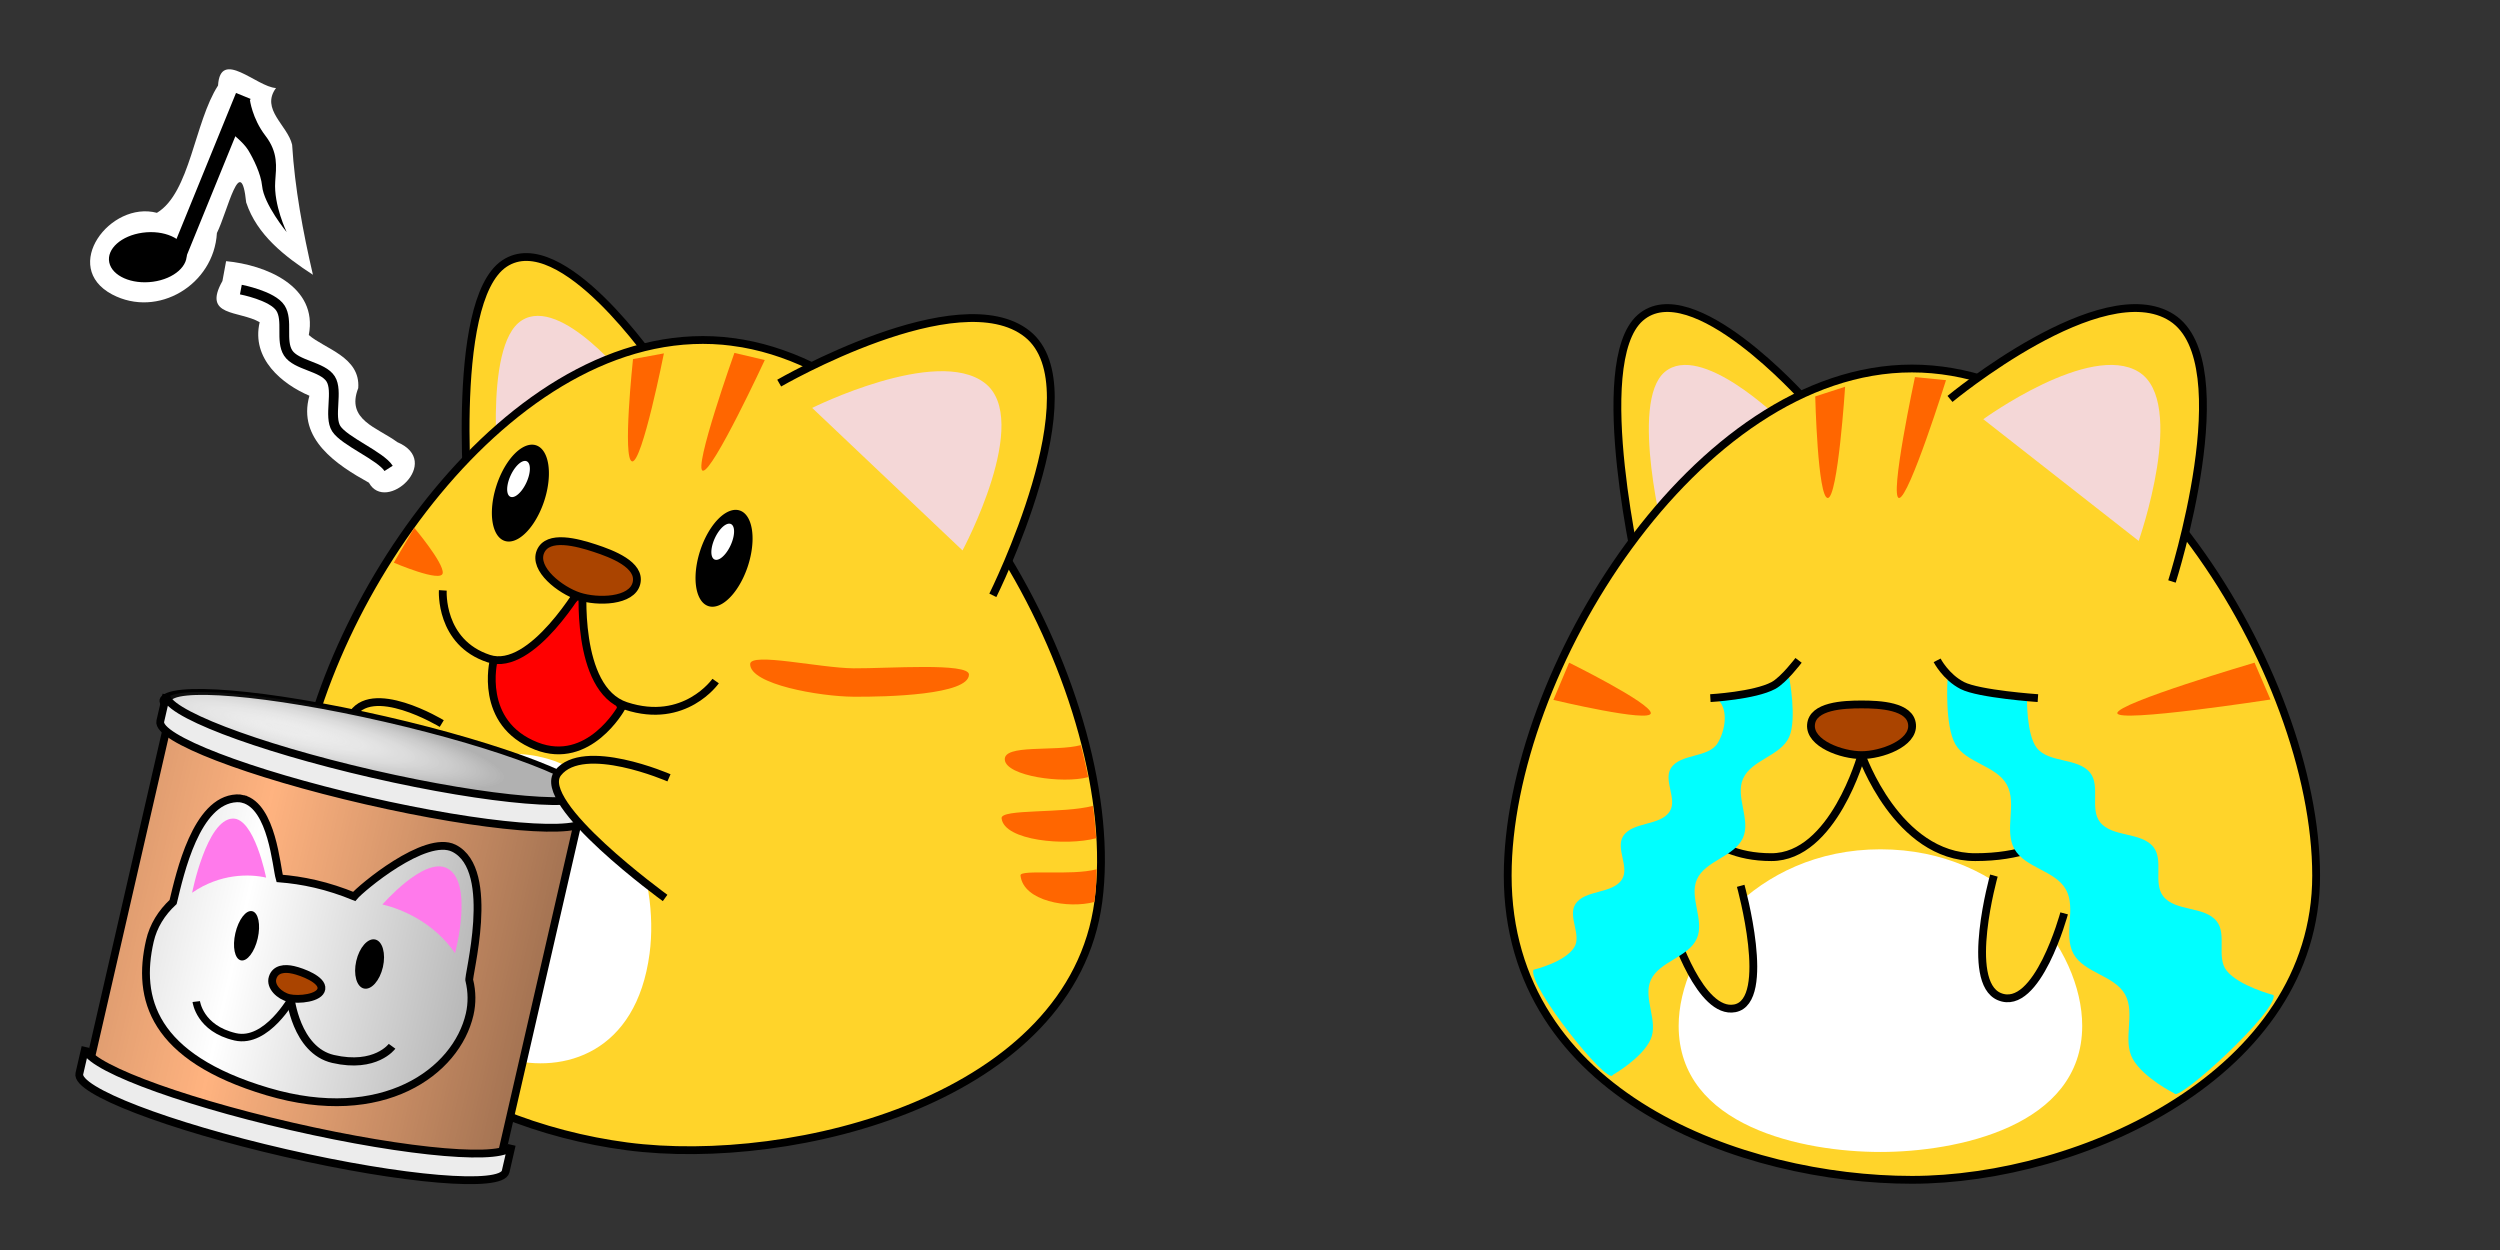 <?xml version="1.0" encoding="UTF-8" standalone="no"?>
<!-- Created with Inkscape (http://www.inkscape.org/) -->

<svg
   xmlns:dc="http://purl.org/dc/elements/1.1/"
   xmlns:cc="http://creativecommons.org/ns#"
   xmlns:rdf="http://www.w3.org/1999/02/22-rdf-syntax-ns#"
   xmlns:svg="http://www.w3.org/2000/svg"
   xmlns="http://www.w3.org/2000/svg"
   xmlns:xlink="http://www.w3.org/1999/xlink"
   xmlns:sodipodi="http://sodipodi.sourceforge.net/DTD/sodipodi-0.dtd"
   xmlns:inkscape="http://www.inkscape.org/namespaces/inkscape"
   width="512"
   height="256"
   id="svg2"
   version="1.1"
   inkscape:version="0.47 r22583"
   sodipodi:docname="img_failed_cleared.svg"
   inkscape:export-filename="/home/cattaka/myfile/mydoc/eclipseAndroid/HungryCatBallMisc/resources/img/img_failed_cleared.png"
   inkscape:export-xdpi="90"
   inkscape:export-ydpi="90">
  <rect width="100%" height="100%" fill="#333333" stroke="none"/>
  <defs
     id="defs4">
    <inkscape:perspective
       sodipodi:type="inkscape:persp3d"
       inkscape:vp_x="0 : 526.18109 : 1"
       inkscape:vp_y="0 : 1000 : 0"
       inkscape:vp_z="744.09448 : 526.18109 : 1"
       inkscape:persp3d-origin="372.04724 : 350.78739 : 1"
       id="perspective10" />
    <inkscape:perspective
       id="perspective4617"
       inkscape:persp3d-origin="0.5 : 0.33333333 : 1"
       inkscape:vp_z="1 : 0.5 : 1"
       inkscape:vp_y="0 : 1000 : 0"
       inkscape:vp_x="0 : 0.5 : 1"
       sodipodi:type="inkscape:persp3d" />
    <inkscape:perspective
       id="perspective4692"
       inkscape:persp3d-origin="0.5 : 0.33333333 : 1"
       inkscape:vp_z="1 : 0.5 : 1"
       inkscape:vp_y="0 : 1000 : 0"
       inkscape:vp_x="0 : 0.5 : 1"
       sodipodi:type="inkscape:persp3d" />
    <inkscape:perspective
       id="perspective4767"
       inkscape:persp3d-origin="0.5 : 0.33333333 : 1"
       inkscape:vp_z="1 : 0.5 : 1"
       inkscape:vp_y="0 : 1000 : 0"
       inkscape:vp_x="0 : 0.5 : 1"
       sodipodi:type="inkscape:persp3d" />
    <inkscape:perspective
       id="perspective5563"
       inkscape:persp3d-origin="0.5 : 0.33333333 : 1"
       inkscape:vp_z="1 : 0.5 : 1"
       inkscape:vp_y="0 : 1000 : 0"
       inkscape:vp_x="0 : 0.5 : 1"
       sodipodi:type="inkscape:persp3d" />
    <inkscape:perspective
       id="perspective5585"
       inkscape:persp3d-origin="0.5 : 0.33333333 : 1"
       inkscape:vp_z="1 : 0.5 : 1"
       inkscape:vp_y="0 : 1000 : 0"
       inkscape:vp_x="0 : 0.5 : 1"
       sodipodi:type="inkscape:persp3d" />
    <inkscape:perspective
       id="perspective5664"
       inkscape:persp3d-origin="0.5 : 0.33333333 : 1"
       inkscape:vp_z="1 : 0.5 : 1"
       inkscape:vp_y="0 : 1000 : 0"
       inkscape:vp_x="0 : 0.5 : 1"
       sodipodi:type="inkscape:persp3d" />
    <inkscape:perspective
       id="perspective5816"
       inkscape:persp3d-origin="0.5 : 0.33333333 : 1"
       inkscape:vp_z="1 : 0.5 : 1"
       inkscape:vp_y="0 : 1000 : 0"
       inkscape:vp_x="0 : 0.5 : 1"
       sodipodi:type="inkscape:persp3d" />
    <inkscape:perspective
       id="perspective5838"
       inkscape:persp3d-origin="0.5 : 0.33333333 : 1"
       inkscape:vp_z="1 : 0.5 : 1"
       inkscape:vp_y="0 : 1000 : 0"
       inkscape:vp_x="0 : 0.5 : 1"
       sodipodi:type="inkscape:persp3d" />
    <inkscape:perspective
       id="perspective5866"
       inkscape:persp3d-origin="0.5 : 0.33333333 : 1"
       inkscape:vp_z="1 : 0.5 : 1"
       inkscape:vp_y="0 : 1000 : 0"
       inkscape:vp_x="0 : 0.5 : 1"
       sodipodi:type="inkscape:persp3d" />
    <inkscape:perspective
       id="perspective6160"
       inkscape:persp3d-origin="0.5 : 0.33333333 : 1"
       inkscape:vp_z="1 : 0.5 : 1"
       inkscape:vp_y="0 : 1000 : 0"
       inkscape:vp_x="0 : 0.5 : 1"
       sodipodi:type="inkscape:persp3d" />
    <inkscape:perspective
       id="perspective6198"
       inkscape:persp3d-origin="0.5 : 0.33333333 : 1"
       inkscape:vp_z="1 : 0.5 : 1"
       inkscape:vp_y="0 : 1000 : 0"
       inkscape:vp_x="0 : 0.5 : 1"
       sodipodi:type="inkscape:persp3d" />
    <inkscape:perspective
       id="perspective6220"
       inkscape:persp3d-origin="0.5 : 0.33333333 : 1"
       inkscape:vp_z="1 : 0.5 : 1"
       inkscape:vp_y="0 : 1000 : 0"
       inkscape:vp_x="0 : 0.5 : 1"
       sodipodi:type="inkscape:persp3d" />
    <inkscape:perspective
       id="perspective6242"
       inkscape:persp3d-origin="0.5 : 0.33333333 : 1"
       inkscape:vp_z="1 : 0.5 : 1"
       inkscape:vp_y="0 : 1000 : 0"
       inkscape:vp_x="0 : 0.5 : 1"
       sodipodi:type="inkscape:persp3d" />
    <inkscape:perspective
       id="perspective6264"
       inkscape:persp3d-origin="0.5 : 0.33333333 : 1"
       inkscape:vp_z="1 : 0.5 : 1"
       inkscape:vp_y="0 : 1000 : 0"
       inkscape:vp_x="0 : 0.5 : 1"
       sodipodi:type="inkscape:persp3d" />
    <inkscape:perspective
       id="perspective6289"
       inkscape:persp3d-origin="0.5 : 0.33333333 : 1"
       inkscape:vp_z="1 : 0.5 : 1"
       inkscape:vp_y="0 : 1000 : 0"
       inkscape:vp_x="0 : 0.5 : 1"
       sodipodi:type="inkscape:persp3d" />
    <inkscape:perspective
       id="perspective6564"
       inkscape:persp3d-origin="0.5 : 0.33333333 : 1"
       inkscape:vp_z="1 : 0.5 : 1"
       inkscape:vp_y="0 : 1000 : 0"
       inkscape:vp_x="0 : 0.5 : 1"
       sodipodi:type="inkscape:persp3d" />
    <linearGradient
       id="linearGradient4444">
      <stop
         id="stop4446"
         offset="0"
         style="stop-color:#ffffff;stop-opacity:0;" />
      <stop
         id="stop4448"
         offset="1"
         style="stop-color:#000000;stop-opacity:0.251;" />
    </linearGradient>
    <linearGradient
       id="linearGradient3823">
      <stop
         style="stop-color:#000000;stop-opacity:0.122;"
         offset="0"
         id="stop3825" />
      <stop
         id="stop3831"
         offset="0.278"
         style="stop-color:#000000;stop-opacity:0;" />
      <stop
         style="stop-color:#000000;stop-opacity:0.357;"
         offset="1"
         id="stop3827" />
    </linearGradient>
    <inkscape:perspective
       id="perspective6711"
       inkscape:persp3d-origin="0.5 : 0.33333333 : 1"
       inkscape:vp_z="1 : 0.5 : 1"
       inkscape:vp_y="0 : 1000 : 0"
       inkscape:vp_x="0 : 0.5 : 1"
       sodipodi:type="inkscape:persp3d" />
    <linearGradient
       id="linearGradient4444-6">
      <stop
         id="stop4446-5"
         offset="0"
         style="stop-color:#ffffff;stop-opacity:0;" />
      <stop
         id="stop4448-4"
         offset="1"
         style="stop-color:#000000;stop-opacity:0.251;" />
    </linearGradient>
    <linearGradient
       id="linearGradient3823-9">
      <stop
         style="stop-color:#000000;stop-opacity:0.122;"
         offset="0"
         id="stop3825-1" />
      <stop
         id="stop3831-9"
         offset="0.278"
         style="stop-color:#000000;stop-opacity:0;" />
      <stop
         style="stop-color:#000000;stop-opacity:0.357;"
         offset="1"
         id="stop3827-5" />
    </linearGradient>
    <inkscape:perspective
       id="perspective6804"
       inkscape:persp3d-origin="0.5 : 0.33333333 : 1"
       inkscape:vp_z="1 : 0.5 : 1"
       inkscape:vp_y="0 : 1000 : 0"
       inkscape:vp_x="0 : 0.5 : 1"
       sodipodi:type="inkscape:persp3d" />
    <linearGradient
       id="linearGradient4444-6-2">
      <stop
         id="stop4446-5-2"
         offset="0"
         style="stop-color:#ffffff;stop-opacity:0;" />
      <stop
         id="stop4448-4-3"
         offset="1"
         style="stop-color:#000000;stop-opacity:0.251;" />
    </linearGradient>
    <linearGradient
       id="linearGradient3823-9-5">
      <stop
         style="stop-color:#000000;stop-opacity:0.122;"
         offset="0"
         id="stop3825-1-5" />
      <stop
         id="stop3831-9-8"
         offset="0.278"
         style="stop-color:#000000;stop-opacity:0;" />
      <stop
         style="stop-color:#000000;stop-opacity:0.357;"
         offset="1"
         id="stop3827-5-5" />
    </linearGradient>
    <linearGradient
       inkscape:collect="always"
       xlink:href="#linearGradient3823-9-5"
       id="linearGradient6900"
       gradientUnits="userSpaceOnUse"
       gradientTransform="matrix(0.964,0,0,1,163.331,5.163)"
       x1="4"
       y1="1022.362"
       x2="60"
       y2="1022.362" />
    <radialGradient
       inkscape:collect="always"
       xlink:href="#linearGradient4444-6-2"
       id="radialGradient6902"
       gradientUnits="userSpaceOnUse"
       gradientTransform="matrix(1,0,0,0.303,0,11.147)"
       cx="20"
       cy="16"
       fx="20"
       fy="16"
       r="28.707" />
    <inkscape:perspective
       id="perspective6912"
       inkscape:persp3d-origin="0.5 : 0.33333333 : 1"
       inkscape:vp_z="1 : 0.5 : 1"
       inkscape:vp_y="0 : 1000 : 0"
       inkscape:vp_x="0 : 0.5 : 1"
       sodipodi:type="inkscape:persp3d" />
    <inkscape:perspective
       id="perspective6937"
       inkscape:persp3d-origin="0.5 : 0.33333333 : 1"
       inkscape:vp_z="1 : 0.5 : 1"
       inkscape:vp_y="0 : 1000 : 0"
       inkscape:vp_x="0 : 0.5 : 1"
       sodipodi:type="inkscape:persp3d" />
    <inkscape:perspective
       id="perspective7229"
       inkscape:persp3d-origin="0.5 : 0.33333333 : 1"
       inkscape:vp_z="1 : 0.5 : 1"
       inkscape:vp_y="0 : 1000 : 0"
       inkscape:vp_x="0 : 0.5 : 1"
       sodipodi:type="inkscape:persp3d" />
    <inkscape:perspective
       id="perspective7251"
       inkscape:persp3d-origin="0.5 : 0.33333333 : 1"
       inkscape:vp_z="1 : 0.5 : 1"
       inkscape:vp_y="0 : 1000 : 0"
       inkscape:vp_x="0 : 0.5 : 1"
       sodipodi:type="inkscape:persp3d" />
    <inkscape:perspective
       id="perspective7281"
       inkscape:persp3d-origin="0.5 : 0.33333333 : 1"
       inkscape:vp_z="1 : 0.5 : 1"
       inkscape:vp_y="0 : 1000 : 0"
       inkscape:vp_x="0 : 0.5 : 1"
       sodipodi:type="inkscape:persp3d" />
    <inkscape:perspective
       id="perspective7303"
       inkscape:persp3d-origin="0.5 : 0.33333333 : 1"
       inkscape:vp_z="1 : 0.5 : 1"
       inkscape:vp_y="0 : 1000 : 0"
       inkscape:vp_x="0 : 0.5 : 1"
       sodipodi:type="inkscape:persp3d" />
    <linearGradient
       inkscape:collect="always"
       xlink:href="#linearGradient3823-9-5-8"
       id="linearGradient6900-5"
       gradientUnits="userSpaceOnUse"
       gradientTransform="matrix(0.964,0,0,1,163.331,5.163)"
       x1="4"
       y1="1022.362"
       x2="60"
       y2="1022.362" />
    <linearGradient
       id="linearGradient3823-9-5-8">
      <stop
         style="stop-color:#000000;stop-opacity:0.122;"
         offset="0"
         id="stop3825-1-5-7" />
      <stop
         id="stop3831-9-8-0"
         offset="0.278"
         style="stop-color:#000000;stop-opacity:0;" />
      <stop
         style="stop-color:#000000;stop-opacity:0.357;"
         offset="1"
         id="stop3827-5-5-3" />
    </linearGradient>
    <radialGradient
       inkscape:collect="always"
       xlink:href="#linearGradient4444-6-2-6"
       id="radialGradient6902-9"
       gradientUnits="userSpaceOnUse"
       gradientTransform="matrix(1,0,0,0.303,0,11.147)"
       cx="20"
       cy="16"
       fx="20"
       fy="16"
       r="28.707" />
    <linearGradient
       id="linearGradient4444-6-2-6">
      <stop
         id="stop4446-5-2-7"
         offset="0"
         style="stop-color:#ffffff;stop-opacity:0;" />
      <stop
         id="stop4448-4-3-5"
         offset="1"
         style="stop-color:#000000;stop-opacity:0.251;" />
    </linearGradient>
    <inkscape:perspective
       id="perspective7522"
       inkscape:persp3d-origin="0.5 : 0.33333333 : 1"
       inkscape:vp_z="1 : 0.5 : 1"
       inkscape:vp_y="0 : 1000 : 0"
       inkscape:vp_x="0 : 0.5 : 1"
       sodipodi:type="inkscape:persp3d" />
    <inkscape:perspective
       id="perspective3027"
       inkscape:persp3d-origin="0.5 : 0.33333333 : 1"
       inkscape:vp_z="1 : 0.5 : 1"
       inkscape:vp_y="0 : 1000 : 0"
       inkscape:vp_x="0 : 0.5 : 1"
       sodipodi:type="inkscape:persp3d" />
    <inkscape:perspective
       id="perspective3027-9"
       inkscape:persp3d-origin="0.5 : 0.33333333 : 1"
       inkscape:vp_z="1 : 0.5 : 1"
       inkscape:vp_y="0 : 1000 : 0"
       inkscape:vp_x="0 : 0.5 : 1"
       sodipodi:type="inkscape:persp3d" />
  </defs>
  <sodipodi:namedview
     id="base"
     pagecolor="#ffffff"
     bordercolor="#666666"
     borderopacity="1.0"
     inkscape:pageopacity="0.0"
     inkscape:pageshadow="2"
     inkscape:zoom="1.2719635"
     inkscape:cx="213.86211"
     inkscape:cy="141.89985"
     inkscape:document-units="px"
     inkscape:current-layer="layer1"
     showgrid="true"
     inkscape:window-width="1024"
     inkscape:window-height="695"
     inkscape:window-x="1280"
     inkscape:window-y="25"
     inkscape:window-maximized="1"
     inkscape:snap-grids="true">
    <inkscape:grid
       type="xygrid"
       id="grid4313"
       empspacing="5"
       visible="true"
       enabled="true"
       snapvisiblegridlinesonly="true"
       spacingx="0.8px"
       spacingy="0.8px" />
  </sodipodi:namedview>
  <g
     inkscape:label="レイヤー 1"
     inkscape:groupmode="layer"
     id="layer1"
     transform="translate(0,-796.362)">
    <g
       id="g7542-6"
       transform="matrix(1.852,0.755,-0.755,1.852,731.33,-928.635)">
      <path
         style="fill:#ffffff;stroke:none"
         d="m 10.969,936.406 c -0.828,4.394 1.506,11.257 -0.875,14.438 -4.9,0.631 -7.08,8.856 -1.094,9.469 5.273,0.523 9.283,-4.87 7.562,-9.875 0.186,-2.414 -0.916,-8.735 1.594,-4.031 2.289,2.68 5.767,3.632 9.125,4.281 -2.636,-3.738 -5.06,-7.505 -7,-11.531 -1.186,-1.668 -4.379,-2.123 -3.719,-4.75 -1.862,0.648 -6.821,-1.636 -5.594,2 z"
         id="path7540-2" />
    </g>
    <path
       style="font-size:medium;font-style:normal;font-variant:normal;font-weight:normal;font-stretch:normal;text-indent:0;text-align:start;text-decoration:none;line-height:normal;letter-spacing:normal;word-spacing:normal;text-transform:none;direction:ltr;block-progression:tb;writing-mode:lr-tb;text-anchor:start;color:#000000;fill:#ffffff;fill-opacity:1;stroke:none;stroke-width:1px;marker:none;visibility:visible;display:inline;overflow:visible;enable-background:accumulate;font-family:Bitstream Vera Sans;-inkscape-font-specification:Bitstream Vera Sans"
       d="m 45.556,853.91 c -4.165,7.367 3.401,5.997 7.625,8.437 -1.755,7.511 4.63,12.701 10.187,15.062 -2.504,8.881 5.657,14.197 12.187,17.812 3.487,6.355 15.258,-4.3 5.812,-8.312 -4.087,-3.029 -10.569,-4.531 -8,-11.062 0.48,-6.397 -6.887,-8.037 -10.125,-10.875 1.93,-10.027 -8.876,-14.365 -16.937,-15.125 -0.25,1.354 -0.5,2.708 -0.75,4.062 z"
       id="path7547-4" />
    <path
       style="fill:#ffd42a;stroke:#000000;stroke-width:1.6px;stroke-linecap:butt;stroke-linejoin:miter;stroke-opacity:1"
       d="m 134.433,871.197 c 0,0 -19.471,-28.653 -31.132,-20.855 -11.66,7.798 -7.044,53.541 -7.044,53.541"
       id="path2943-8"
       sodipodi:nodetypes="czz" />
    <path
       style="fill:#f4d7d7;stroke:none"
       d="m 128.896,874.659 c 0,0 -13.923,-17.829 -22.045,-12.677 -8.122,5.153 -4.515,34.321 -4.515,34.321"
       id="path2943-1-72"
       sodipodi:nodetypes="czz" />
    <path
       style="fill:#ffd42a;stroke:#000000;stroke-width:1.6px;stroke-linecap:butt;stroke-linejoin:miter;stroke-opacity:1"
       d="m 369.51,878.062 c 0,0 -23.043,-25.868 -33.586,-16.616 -10.544,9.252 0,54.002 0,54.002"
       id="path2943"
       sodipodi:nodetypes="czz" />
    <path
       style="fill:#f4d7d7;stroke:none"
       d="m 364.472,882.216 c 0,0 -16.13,-15.861 -23.51,-9.693 -7.381,6.168 0,34.617 0,34.617"
       id="path2943-1"
       sodipodi:nodetypes="czz" />
    <path
       style="fill:#ffd42a;stroke:#000000;stroke-width:1.6px;stroke-linecap:butt;stroke-linejoin:miter;stroke-opacity:1"
       d="m 391.562,871.831 c -44.173,0 -82.784,62.31 -82.784,103.85 0,45.139 48.291,62.311 82.784,62.311 34.494,0 82.784,-21.664 82.784,-62.311 0,-41.54 -38.611,-103.85 -82.784,-103.85 z"
       id="path2822"
       sodipodi:nodetypes="czzzz" />
    <path
       style="fill:#aa4400;stroke:#000000;stroke-width:1.6px;stroke-linecap:butt;stroke-linejoin:miter;stroke-opacity:1"
       d="m 381.242,940.629 c 3.715,0 10.039,0.284 10.348,4.154 0.309,3.871 -6.325,6.231 -10.348,6.231 -4.023,0 -10.657,-2.361 -10.348,-6.231 0.309,-3.87 6.633,-4.154 10.348,-4.154 z"
       id="path2871"
       sodipodi:nodetypes="czzzz" />
    <path
       style="fill:none;stroke:#000000;stroke-width:1.6px;stroke-linecap:butt;stroke-linejoin:miter;stroke-opacity:1"
       d="m 381.242,950.949 c 0,0 -5.765,20.955 -18.463,20.955 -14.512,0 -18.139,-10.57 -18.139,-10.57"
       id="path2873"
       sodipodi:nodetypes="css" />
    <path
       style="fill:none;stroke:#000000;stroke-width:1.6px;stroke-linecap:butt;stroke-linejoin:miter;stroke-opacity:1"
       d="m 381.242,950.949 c 0,0 7.273,20.955 23.296,20.955 18.311,0 22.887,-10.57 22.887,-10.57"
       id="path2873-3"
       sodipodi:nodetypes="css" />
    <path
       style="fill:#ffd42a;stroke:#000000;stroke-width:1.6px;stroke-linecap:butt;stroke-linejoin:miter;stroke-opacity:1"
       d="m 399.358,878.062 c 0,0 31.191,-25.868 45.463,-16.616 14.272,9.252 0,54.002 0,54.002"
       id="path2943-93"
       sodipodi:nodetypes="czz" />
    <path
       style="fill:#f4d7d7;stroke:none"
       d="m 406.178,882.216 c 0,0 21.834,-15.861 31.824,-9.693 9.991,6.168 0,34.617 0,34.617"
       id="path2943-1-8"
       sodipodi:nodetypes="czz" />
    <path
       style="fill:#ff6600;stroke:none"
       d="m 398.542,874.222 c 0,0 -7.54,24.08 -9.601,24.129 -2.078,0.048 3.244,-24.766 3.244,-24.766"
       id="path2858-3"
       sodipodi:nodetypes="csc" />
    <path
       style="fill:#ff6600;stroke:none"
       d="m 371.761,877.55 c 0,0 0.497,20.752 2.559,20.801 2.078,0.048 3.561,-22.785 3.561,-22.785"
       id="path2858-1"
       sodipodi:nodetypes="csc" />
    <path
       style="fill:#ff6600;stroke:none"
       d="m 318.131,939.702 c 0,0 19.958,4.769 19.958,2.704 0,-2.066 -16.734,-10.331 -16.734,-10.331"
       id="path2858-1-7"
       sodipodi:nodetypes="csc" />
    <path
       style="fill:#ff6600;stroke:none"
       d="m 464.994,939.623 c 0,0 -31.367,4.848 -31.367,2.783 0,-2.066 28.103,-10.331 28.103,-10.331"
       id="path2858-1-7-7"
       sodipodi:nodetypes="csc" />
    <path
       style="fill:#ffffff;stroke:none"
       d="m 385.112,970.299 c -25.827,0 -41.323,20.662 -41.323,36.158 0,20.662 25.539,25.827 41.323,25.827 15.496,0 41.323,-5.165 41.323,-25.827 0,-15.713 -15.496,-36.158 -41.323,-36.158 z"
       id="path2822-9"
       sodipodi:nodetypes="cszss" />
    <path
       style="fill:#ffd42a;stroke:#000000;stroke-width:1.6px;stroke-linecap:butt;stroke-linejoin:miter;stroke-opacity:1"
       d="m 356.494,977.775 c 0,0 6.551,23.578 -1.195,25.087 -7.084,1.38 -12.515,-15.78 -12.515,-15.78"
       id="path2919"
       sodipodi:nodetypes="css" />
    <path
       style="fill:#ffd42a;stroke:#000000;stroke-width:1.6px;stroke-linecap:butt;stroke-linejoin:miter;stroke-opacity:1"
       d="m 408.352,975.681 c 0,0 -6.121,21.749 1.107,24.786 7.793,3.274 13.275,-17.047 13.275,-17.047"
       id="path2919-3"
       sodipodi:nodetypes="css" />
    <path
       style="fill:#00ffff;stroke:none"
       d="m 351.966,939.787 c 2.043,2.087 1.336,6.268 -0.188,8.76 -1.897,3.102 -7.703,2.074 -9.6,5.175 -1.524,2.491 1.336,6.268 -0.188,8.76 -1.897,3.102 -7.703,2.073 -9.6,5.174 -1.524,2.492 1.336,6.269 -0.188,8.76 -1.897,3.101 -7.703,2.073 -9.6,5.174 -1.524,2.491 1.336,6.269 -0.188,8.76 -1.897,3.101 -8.368,4.614 -8.368,4.614 -1.188,3.223 15.361,23.966 16.256,21.536 0,0 6.029,-3.42 7.752,-7.292 1.642,-3.688 -1.621,-8.423 0.021,-12.111 1.724,-3.872 7.709,-4.653 9.433,-8.525 1.642,-3.688 -1.621,-8.423 0.021,-12.111 1.724,-3.872 7.71,-4.653 9.433,-8.525 1.642,-3.688 -1.621,-8.423 0.021,-12.111 1.724,-3.872 7.709,-4.653 9.433,-8.525 1.642,-3.688 0.021,-12.111 0.021,-12.111 0,0 -14.469,4.597 -14.469,4.597 0,0 1e-4,0 1.2e-4,0 z"
       id="path4781"
       sodipodi:nodetypes="csssssssccsssssssccs" />
    <path
       style="fill:#00ffff;stroke:none"
       d="m 398.854,935.523 c 0,0 -0.595,9.348 1.578,13.216 2.189,3.896 8.353,4.388 10.542,8.285 2.173,3.868 -0.595,9.348 1.578,13.216 2.189,3.897 8.354,4.388 10.542,8.285 2.173,3.868 -0.595,9.347 1.578,13.216 2.189,3.897 8.353,4.388 10.542,8.285 2.173,3.868 -0.595,9.348 1.578,13.216 2.189,3.897 8.525,7.052 8.525,7.052 0.672,1.904 21.388,-17.034 20.29,-20.147 0,0 -7.129,-1.847 -9.616,-5.023 -2.109,-2.694 0.112,-7.372 -1.996,-10.066 -2.487,-3.177 -8.473,-1.959 -10.96,-5.135 -2.109,-2.694 0.112,-7.372 -1.996,-10.066 -2.487,-3.177 -8.473,-1.959 -10.96,-5.135 -2.109,-2.694 0.112,-7.372 -1.996,-10.066 -2.487,-3.177 -8.473,-1.958 -10.96,-5.135 -2.109,-2.694 -1.996,-10.066 -1.996,-10.066 0,0 -16.273,-3.93 -16.273,-3.93 z"
       id="path4781-4"
       sodipodi:nodetypes="csssssssccssssssscc" />
    <path
       style="fill:none;stroke:#000000;stroke-width:1.6px;stroke-linecap:butt;stroke-linejoin:miter;stroke-opacity:1"
       d="m 368.342,931.599 c 0,0 -3.015,4.012 -5.16,5.16 -3.866,2.069 -12.9,2.58 -12.9,2.58"
       id="path4757"
       sodipodi:nodetypes="csc" />
    <path
       style="fill:none;stroke:#000000;stroke-width:1.6px;stroke-linecap:butt;stroke-linejoin:miter;stroke-opacity:1"
       d="m 396.722,931.599 c 0,0 1.753,3.407 5.16,5.16 3.407,1.753 15.48,2.58 15.48,2.58"
       id="path4757-2"
       sodipodi:nodetypes="czc" />
    <path
       style="fill:#ffd42a;stroke:#000000;stroke-width:1.6px;stroke-linecap:butt;stroke-linejoin:miter;stroke-opacity:1"
       d="m 150.073,866.39 c -43.796,-5.762 -83.86,51.815 -89.278,93 -5.888,44.753 33.405,67.242 67.604,71.742 34.199,4.499 91.248,-9.846 96.55,-50.145 5.419,-41.185 -31.08,-108.834 -74.876,-114.596 l 0,0 z"
       id="path2822-95"
       sodipodi:nodetypes="czzzzc" />
    <path
       style="fill:#ffffff;stroke:none"
       d="m 108.265,950.949 c -19.707,-2.593 -25.61,17.17 -27.089,32.589 -1.313,13.689 11.422,26.601 22.802,29.684 11.379,3.083 26.364,-1.107 29.059,-21.592 2.05,-15.579 -5.065,-38.088 -24.772,-40.681 z"
       id="path2822-9-5"
       sodipodi:nodetypes="cszss" />
    <path
       style="fill:#ff0000;stroke:#000000;stroke-width:1.6px;stroke-linecap:butt;stroke-linejoin:miter;stroke-opacity:1"
       d="m 118.843,917.922 8.389,23.463 c 0,0 -6.636,11.954 -17.368,7.773 -11.987,-4.669 -8.761,-17.527 -8.761,-17.527 l 17.741,-13.71 z"
       id="path5880"
       sodipodi:nodetypes="ccscc" />
    <path
       style="fill:#ffd42a;fill-opacity:1;stroke:#000000;stroke-width:1.6px;stroke-linecap:butt;stroke-linejoin:miter;stroke-opacity:1"
       d="m 119.394,915.998 c 0,0 -10.413,18.161 -19.274,15.254 -10.127,-3.322 -9.434,-13.979 -9.434,-13.979"
       id="path2873-7"
       sodipodi:nodetypes="css" />
    <path
       style="fill:#ffd42a;fill-opacity:1;stroke:#000000;stroke-width:1.6px;stroke-linecap:butt;stroke-linejoin:miter;stroke-opacity:1"
       d="m 119.394,915.998 c 0,0 -1.743,21.482 8.805,24.943 12.055,3.955 18.363,-5.101 18.363,-5.101"
       id="path2873-3-5"
       sodipodi:nodetypes="css" />
    <path
       style="fill:#aa4400;stroke:#000000;stroke-width:1.6px;stroke-linecap:butt;stroke-linejoin:miter;stroke-opacity:1"
       d="m 121.813,908.625 c 3.53,1.158 9.45,3.399 8.538,7.172 -0.913,3.774 -7.953,3.949 -11.775,2.695 -3.822,-1.254 -9.39,-5.565 -7.89,-9.146 1.5,-3.581 7.597,-1.879 11.127,-0.721 z"
       id="path2871-2"
       sodipodi:nodetypes="czzzz" />
    <path
       sodipodi:type="arc"
       style="fill:#000000"
       id="path2847"
       sodipodi:cx="165"
       sodipodi:cy="52.362183"
       sodipodi:rx="5"
       sodipodi:ry="10"
       d="m 170,52.362 a 5,10 0 1 1 -10,0 5,10 0 1 1 10,0 z"
       transform="matrix(0.976,0.32,-0.321,0.979,-37.654,793.288)" />
    <path
       sodipodi:type="arc"
       style="fill:#000000"
       id="path2847-8"
       sodipodi:cx="165"
       sodipodi:cy="52.362183"
       sodipodi:rx="5"
       sodipodi:ry="10"
       d="m 170,52.362 a 5,10 0 1 1 -10,0 5,10 0 1 1 10,0 z"
       transform="matrix(0.976,0.32,-0.321,0.979,4.054,806.639)" />
    <path
       style="fill:#ffd42a;stroke:#000000;stroke-width:1.6px;stroke-linecap:butt;stroke-linejoin:miter;stroke-opacity:1"
       d="m 81.833,963.678 c 0,0 -14.502,-11.813 -9.926,-20.531 3.928,-7.484 18.565,1.399 18.565,1.399"
       id="path2919-3-5"
       sodipodi:nodetypes="css" />
    <path
       style="fill:#ffd42a;stroke:#000000;stroke-width:1.6px;stroke-linecap:butt;stroke-linejoin:miter;stroke-opacity:1"
       d="m 159.578,874.823 c 0,0 36.739,-21.258 50.799,-10.076 14.06,11.182 -7.044,53.541 -7.044,53.541"
       id="path2943-93-34"
       sodipodi:nodetypes="czz" />
    <path
       style="fill:#f4d7d7;stroke:none"
       d="m 166.331,879.901 c 0,0 25.424,-12.652 35.307,-5.131 9.882,7.521 -4.515,34.321 -4.515,34.321"
       id="path2943-1-8-2"
       sodipodi:nodetypes="czz" />
    <g
       id="g6884"
       transform="matrix(1.559,0.358,-0.358,1.559,133.254,-681.021)">
      <path
         id="rect2818-47"
         d="m 167.188,1001.525 0,48 c 0,2.209 12.088,4 27,4 14.912,0 27,-1.791 27,-4 l 0,-48 -54,0 z"
         style="color:#000000;fill:#ffb380;stroke:#000000;stroke-width:1;stroke-linecap:square;stroke-linejoin:miter;stroke-miterlimit:4;stroke-opacity:1;stroke-dasharray:none;stroke-dashoffset:0;marker:none;visibility:visible;display:inline;overflow:visible;enable-background:accumulate" />
      <path
         sodipodi:nodetypes="cscszscsczcc"
         id="path2957-0"
         d="m 178.743,1011.554 c -0.282,-0.01 -0.563,0.035 -0.837,0.112 -4.971,1.401 -4.897,10.962 -4.937,14.756 -1.146,1.685 -1.785,3.562 -1.785,5.523 0,7.535 3.649,14.453 19.004,15.425 15.355,0.973 23.004,-7.89 23.004,-15.425 0,-1.463 -0.348,-2.891 -1.004,-4.212 -0.351,-0.128 0.354,-14.595 -5.718,-16.067 -3.974,-0.964 -10.473,7.694 -11.066,8.87 -1.67,-0.278 -3.524,-0.446 -5.216,-0.446 -1.692,0 -3.121,0.12 -4.603,0.335 -0.746,-1.343 -2.986,-8.743 -6.842,-8.87 z"
         style="color:#000000;fill:#ffffff;fill-opacity:1;fill-rule:nonzero;stroke:#000000;stroke-width:1;stroke-linecap:square;stroke-linejoin:miter;stroke-miterlimit:4;stroke-opacity:1;stroke-dasharray:none;stroke-dashoffset:0;marker:none;visibility:visible;display:inline;overflow:visible;enable-background:accumulate" />
      <path
         sodipodi:nodetypes="ccsccc"
         id="rect2818-4-6"
         d="m 167.188,1001.525 0,48 c 0,2.209 12.088,4 27,4 14.912,0 27,-1.791 27,-4 l 0,-48 -54,0 z"
         style="color:#000000;fill:url(#linearGradient6900);fill-opacity:1;stroke:none;stroke-width:1;marker:none;visibility:visible;display:inline;overflow:visible;enable-background:accumulate" />
      <path
         transform="matrix(1,0,0,0.5,162.188,993.525)"
         d="M 60,16 C 60,20.418 47.464,24 32,24 16.536,24 4,20.418 4,16 4,11.582 16.536,8 32,8 c 15.464,0 28,3.582 28,8 z"
         sodipodi:ry="8"
         sodipodi:rx="28"
         sodipodi:cy="16"
         sodipodi:cx="32"
         id="path2820-9"
         style="color:#000000;fill:#ececec;fill-opacity:1;stroke:#000000;stroke-width:1.414;stroke-linecap:square;stroke-linejoin:miter;stroke-miterlimit:4;stroke-opacity:1;stroke-dasharray:none;stroke-dashoffset:0;marker:none;visibility:visible;display:inline;overflow:visible;enable-background:accumulate"
         sodipodi:type="arc" />
      <path
         transform="matrix(0.294,0,0,0.323,134.589,1011.617)"
         d="m 170,52.362 c 0,5.523 -2.239,10 -5,10 -2.761,0 -5,-4.477 -5,-10 0,-5.523 2.239,-10 5,-10 2.761,0 5,4.477 5,10 z"
         sodipodi:ry="10"
         sodipodi:rx="5"
         sodipodi:cy="52.362183"
         sodipodi:cx="165"
         id="path2847-6-6"
         style="fill:#000000"
         sodipodi:type="arc" />
      <path
         transform="matrix(0.35,0,0,0.322,141.512,1011.669)"
         d="m 170,52.362 c 0,5.523 -2.239,10 -5,10 -2.761,0 -5,-4.477 -5,-10 0,-5.523 2.239,-10 5,-10 2.761,0 5,4.477 5,10 z"
         sodipodi:ry="10"
         sodipodi:rx="5"
         sodipodi:cy="52.362183"
         sodipodi:cx="165"
         id="path2847-8-0-2"
         style="fill:#000000"
         sodipodi:type="arc" />
      <path
         sodipodi:nodetypes="czzzz"
         id="path2871-4-5"
         d="m 189.925,1031.447 c 1.15,0 3.942,0.366 4.038,1.566 0.096,1.2 -2.514,2.071 -3.76,2.071 -1.246,0 -2.744,-0.871 -2.648,-2.071 0.096,-1.2 1.22,-1.566 2.37,-1.566 z"
         style="fill:#aa4400;stroke:#000000;stroke-width:0.999px;stroke-linecap:butt;stroke-linejoin:miter;stroke-opacity:1" />
      <path
         sodipodi:nodetypes="css"
         id="path2873-1-5"
         d="m 190.581,1034.956 c 0,0 -1.87,6.508 -5.988,6.508 -4.707,0 -5.883,-3.283 -5.883,-3.283"
         style="fill:none;stroke:#000000;stroke-width:0.958px;stroke-linecap:butt;stroke-linejoin:miter;stroke-opacity:1" />
      <path
         sodipodi:nodetypes="css"
         id="path2873-3-8-6"
         d="m 190.32,1034.934 c 0,0 2.222,6.488 7.115,6.488 5.593,0 6.99,-3.272 6.99,-3.272"
         style="fill:none;stroke:#000000;stroke-width:1.043px;stroke-linecap:butt;stroke-linejoin:miter;stroke-opacity:1" />
      <path
         sodipodi:nodetypes="ccas"
         id="path4323-7"
         d="m 183.876,1020.713 c -2.2,0 -5.867,0.801 -8.8,4.006 0,0 -0.293,-9.541 2.933,-10.416 2.684,-0.728 5.867,6.41 5.867,6.41 z"
         style="fill:#ff7aeb;fill-opacity:1;stroke:none" />
      <path
         sodipodi:nodetypes="ccas"
         id="path4323-5-8"
         d="m 199.16,1020.736 c 2.614,0 6.971,0.799 10.457,3.994 0,0 0.349,-9.511 -3.486,-10.384 -3.189,-0.726 -6.971,6.39 -6.971,6.39 z"
         style="fill:#ff7aeb;fill-opacity:1;stroke:none" />
      <path
         transform="matrix(1,0,0,0.5,162.188,993.525)"
         d="M 60,16 C 60,20.418 47.464,24 32,24 16.536,24 4,20.418 4,16 4,11.582 16.536,8 32,8 c 15.464,0 28,3.582 28,8 z"
         sodipodi:ry="8"
         sodipodi:rx="28"
         sodipodi:cy="16"
         sodipodi:cx="32"
         id="path2820-41-0"
         style="color:#000000;fill:url(#radialGradient6902);fill-opacity:1;stroke:none;stroke-width:1.414;marker:none;visibility:visible;display:inline;overflow:visible;enable-background:accumulate"
         sodipodi:type="arc" />
      <path
         id="rect2818-1-6"
         d="m 166.188,1047.025 0,3.5 c 0,2.209 12.536,4 28,4 15.464,0 28,-1.791 28,-4 l 0,-3.5 c 0,2.209 -12.536,4 -28,4 -15.464,0 -28,-1.791 -28,-4 z"
         style="color:#000000;fill:#ececec;fill-opacity:1;stroke:#000000;stroke-width:1;stroke-linecap:square;stroke-linejoin:miter;stroke-miterlimit:4;stroke-opacity:1;stroke-dasharray:none;stroke-dashoffset:0;marker:none;visibility:visible;display:inline;overflow:visible;enable-background:accumulate" />
      <path
         id="rect2818-1-9-6"
         d="m 166.188,1000.725 0,3.5 c 0,2.209 12.536,4 28,4 15.464,0 28,-1.791 28,-4 l 0,-3.5 c 0,2.209 -12.536,4 -28,4 -15.464,0 -28,-1.791 -28,-4 z"
         style="color:#000000;fill:#ececec;fill-opacity:1;stroke:#000000;stroke-width:1;stroke-linecap:square;stroke-linejoin:miter;stroke-miterlimit:4;stroke-opacity:1;stroke-dasharray:none;stroke-dashoffset:0;marker:none;visibility:visible;display:inline;overflow:visible;enable-background:accumulate" />
    </g>
    <path
       style="fill:#ffd42a;stroke:#000000;stroke-width:1.6px;stroke-linecap:butt;stroke-linejoin:miter;stroke-opacity:1"
       d="m 136.212,980.264 c 0,0 -26.818,-19.46 -21.946,-25.602 5.253,-6.623 22.741,0.997 22.741,0.997"
       id="path2919-3-5-9"
       sodipodi:nodetypes="css" />
    <path
       style="fill:#ff6600;stroke:none"
       d="m 156.627,870.096 c 0,0 -10.616,22.891 -12.667,22.67 -2.066,-0.223 6.447,-24.131 6.447,-24.131"
       id="path2858-3-7"
       sodipodi:nodetypes="csc" />
    <path
       style="fill:#ff6600;stroke:none"
       d="m 129.64,869.902 c 0,0 -2.214,20.64 -0.177,20.957 2.054,0.319 6.502,-22.126 6.502,-22.126"
       id="path2858-1-5"
       sodipodi:nodetypes="csc" />
    <path
       style="fill:#ff6600;stroke:none"
       d="m 80.653,911.597 c 0,0 9.746,4.19 10.015,2.141 0.27,-2.049 -5.825,-9.283 -5.825,-9.283"
       id="path2858-1-7-6"
       sodipodi:nodetypes="csc" />
    <path
       style="fill:#ff6600;stroke:none"
       d="m 174.781,939.051 c 6.927,0.053 23.632,-0.38 23.664,-4.536 0.02,-2.494 -16.693,-1.23 -23.619,-1.283 -6.927,-0.053 -21.175,-3.357 -21.194,-0.863 -0.032,4.156 14.223,6.629 21.149,6.682 z"
       id="path3833-9-7-9"
       sodipodi:nodetypes="cssss" />
    <path
       style="fill:#ff6600;stroke:none"
       d="m 222.854,955.523 c -0.534,-2.536 -0.643,-3.298 -1.503,-6.558 -5.245,1.397 -15.917,-0.273 -15.564,3.033 0.354,3.306 11.822,4.922 17.067,3.525 z"
       id="path3833-9-3-5"
       sodipodi:nodetypes="ccsc" />
    <path
       style="fill:#ff6600;stroke:none"
       d="m 224.505,968.031 c -0.246,-2.71 -0.361,-4.752 -0.696,-6.626 -6.058,1.613 -18.895,0.556 -18.683,2.539 0.495,4.627 13.223,5.727 19.379,4.087 z"
       id="path3833-9-1-71-4"
       sodipodi:nodetypes="ccsc" />
    <path
       style="fill:#ff6600;stroke:none"
       d="m 224.126,981.087 c 0.31,-2.624 0.387,-3.208 0.454,-6.696 -5.185,1.381 -15.724,-0.056 -15.582,1.266 0.566,5.289 9.774,6.856 15.128,5.43 z"
       id="path3833-9-1-7-5-5"
       sodipodi:nodetypes="ccsc" />
    <path
       style="fill:#ffd42a;stroke:#000000;stroke-width:1px;stroke-linecap:butt;stroke-linejoin:miter;stroke-opacity:1"
       d="m 209.744,1095.159 c 0,0 -12.17,-17.908 -19.457,-13.034 -7.288,4.874 -4.403,33.463 -4.403,33.463"
       id="path2943-8-3"
       sodipodi:nodetypes="czz" />
    <path
       style="fill:#f4d7d7;stroke:none"
       d="m 206.283,1097.322 c 0,0 -8.702,-11.143 -13.778,-7.923 -5.076,3.22 -2.822,21.451 -2.822,21.451"
       id="path2943-1-72-8"
       sodipodi:nodetypes="czz" />
    <path
       style="fill:#ffd42a;stroke:#000000;stroke-width:1px;stroke-linecap:butt;stroke-linejoin:miter;stroke-opacity:1"
       d="m 50.717,1098.338 c 0,0 -14.402,-16.168 -20.991,-10.385 -6.59,5.782 0,33.752 0,33.752"
       id="path2943-4"
       sodipodi:nodetypes="czz" />
    <path
       style="fill:#f4d7d7;stroke:none"
       d="m 47.569,1100.935 c 0,0 -10.081,-9.913 -14.694,-6.058 -4.613,3.855 0,21.636 0,21.636"
       id="path2943-1-3"
       sodipodi:nodetypes="czz" />
    <path
       style="fill:#ffd42a;stroke:#000000;stroke-width:1px;stroke-linecap:butt;stroke-linejoin:miter;stroke-opacity:1"
       d="m 64.5,1094.444 c -27.608,0 -51.74,38.944 -51.74,64.907 0,28.212 30.182,38.944 51.74,38.944 21.558,0 51.74,-13.54 51.74,-38.944 0,-25.963 -24.132,-64.907 -51.74,-64.907 z"
       id="path2822-7"
       sodipodi:nodetypes="czzzz" />
    <path
       style="fill:#aa4400;stroke:#000000;stroke-width:1px;stroke-linecap:butt;stroke-linejoin:miter;stroke-opacity:1"
       d="m 58.05,1137.443 c 2.322,0 6.274,0.177 6.468,2.596 0.193,2.419 -3.953,3.895 -6.468,3.895 -2.514,0 -6.661,-1.475 -6.468,-3.895 0.193,-2.419 4.146,-2.596 6.468,-2.596 z"
       id="path2871-5"
       sodipodi:nodetypes="czzzz" />
    <path
       style="fill:none;stroke:#000000;stroke-width:1px;stroke-linecap:butt;stroke-linejoin:miter;stroke-opacity:1"
       d="m 58.05,1143.893 c 0,0 -3.603,13.097 -11.539,13.097 -9.07,0 -11.337,-6.607 -11.337,-6.607"
       id="path2873-6"
       sodipodi:nodetypes="css" />
    <path
       style="fill:none;stroke:#000000;stroke-width:1px;stroke-linecap:butt;stroke-linejoin:miter;stroke-opacity:1"
       d="m 58.05,1143.893 c 0,0 4.546,13.097 14.56,13.097 11.444,0 14.304,-6.607 14.304,-6.607"
       id="path2873-3-8"
       sodipodi:nodetypes="css" />
    <path
       style="fill:#ffd42a;stroke:#000000;stroke-width:1px;stroke-linecap:butt;stroke-linejoin:miter;stroke-opacity:1"
       d="m 69.373,1098.338 c 0,0 19.494,-16.168 28.415,-10.385 8.92,5.782 0,33.752 0,33.752"
       id="path2943-93-6"
       sodipodi:nodetypes="czz" />
    <path
       style="fill:#f4d7d7;stroke:none"
       d="m 73.635,1100.935 c 0,0 13.646,-9.913 19.89,-6.058 6.244,3.855 0,21.636 0,21.636"
       id="path2943-1-8-6"
       sodipodi:nodetypes="czz" />
    <path
       style="fill:#ff6600;stroke:none"
       d="m 68.863,1095.939 c 0,0 -4.712,15.05 -6.001,15.081 -1.299,0.03 2.028,-15.479 2.028,-15.479"
       id="path2858-3-3"
       sodipodi:nodetypes="csc" />
    <path
       style="fill:#ff6600;stroke:none"
       d="m 52.124,1098.018 c 0,0 0.311,12.97 1.599,13.001 1.299,0.03 2.225,-14.241 2.225,-14.241"
       id="path2858-1-3"
       sodipodi:nodetypes="csc" />
    <path
       style="fill:#ff6600;stroke:none"
       d="m 18.605,1136.864 c 0,0 12.474,2.981 12.474,1.69 0,-1.291 -10.459,-6.457 -10.459,-6.457"
       id="path2858-1-7-4"
       sodipodi:nodetypes="csc" />
    <path
       style="fill:#ff6600;stroke:none"
       d="m 110.395,1136.814 c 0,0 -19.605,3.03 -19.605,1.739 0,-1.291 17.564,-6.457 17.564,-6.457"
       id="path2858-1-7-7-5"
       sodipodi:nodetypes="csc" />
    <path
       style="fill:#ffffff;stroke:none"
       d="m 60.469,1155.987 c -16.142,0 -25.827,12.914 -25.827,22.599 0,12.914 15.962,16.142 25.827,16.142 9.685,0 25.827,-3.228 25.827,-16.142 0,-9.821 -9.685,-22.599 -25.827,-22.599 z"
       id="path2822-9-56"
       sodipodi:nodetypes="cszss" />
    <path
       style="fill:#ffd42a;stroke:#000000;stroke-width:1px;stroke-linecap:butt;stroke-linejoin:miter;stroke-opacity:1"
       d="m 42.582,1160.66 c 0,0 4.095,14.736 -0.747,15.679 -4.428,0.862 -7.822,-9.862 -7.822,-9.862"
       id="path2919-1"
       sodipodi:nodetypes="css" />
    <path
       style="fill:#ffd42a;stroke:#000000;stroke-width:1px;stroke-linecap:butt;stroke-linejoin:miter;stroke-opacity:1"
       d="m 74.994,1159.351 c 0,0 -3.826,13.593 0.692,15.491 4.871,2.046 8.297,-10.654 8.297,-10.654"
       id="path2919-3-55"
       sodipodi:nodetypes="css" />
    <path
       style="fill:#00ffff;stroke:none"
       d="m 39.752,1136.917 c 1.277,1.305 0.835,3.918 -0.118,5.475 -1.186,1.938 -4.815,1.296 -6,3.234 -0.953,1.557 0.835,3.918 -0.118,5.475 -1.186,1.938 -4.815,1.296 -6,3.234 -0.953,1.557 0.835,3.918 -0.118,5.475 -1.186,1.938 -4.815,1.296 -6,3.234 -0.953,1.557 0.835,3.918 -0.118,5.475 -1.186,1.938 -5.23,2.884 -5.23,2.884 -0.742,2.015 9.6,14.979 10.16,13.46 0,0 3.768,-2.138 4.845,-4.558 1.026,-2.305 -1.013,-5.264 0.013,-7.569 1.077,-2.42 4.818,-2.908 5.896,-5.328 1.026,-2.305 -1.013,-5.264 0.013,-7.569 1.077,-2.42 4.818,-2.908 5.896,-5.328 1.026,-2.305 -1.013,-5.264 0.013,-7.569 1.077,-2.42 4.818,-2.908 5.896,-5.328 1.026,-2.305 0.013,-7.569 0.013,-7.569 0,0 -9.043,2.873 -9.043,2.873 0,0 5.7e-5,0 7.5e-5,0 z"
       id="path4781-0"
       sodipodi:nodetypes="csssssssccsssssssccs" />
    <path
       style="fill:#00ffff;stroke:none"
       d="m 69.057,1134.252 c 0,0 -0.372,5.842 0.986,8.26 1.368,2.436 5.221,2.743 6.589,5.178 1.358,2.417 -0.372,5.842 0.986,8.26 1.368,2.436 5.221,2.743 6.589,5.178 1.358,2.417 -0.372,5.842 0.986,8.26 1.368,2.436 5.221,2.743 6.589,5.178 1.358,2.418 -0.372,5.842 0.986,8.26 1.368,2.435 5.328,4.408 5.328,4.408 0.42,1.19 13.368,-10.646 12.681,-12.592 0,0 -4.455,-1.154 -6.01,-3.14 -1.318,-1.683 0.07,-4.608 -1.248,-6.291 -1.554,-1.986 -5.296,-1.224 -6.85,-3.21 -1.318,-1.683 0.07,-4.608 -1.248,-6.291 -1.554,-1.986 -5.296,-1.224 -6.85,-3.21 -1.318,-1.683 0.07,-4.608 -1.248,-6.291 -1.554,-1.986 -5.296,-1.224 -6.85,-3.21 -1.318,-1.683 -1.248,-6.291 -1.248,-6.291 0,0 -10.17,-2.456 -10.17,-2.456 z"
       id="path4781-4-1"
       sodipodi:nodetypes="csssssssccssssssscc" />
    <path
       style="fill:none;stroke:#000000;stroke-width:1px;stroke-linecap:butt;stroke-linejoin:miter;stroke-opacity:1"
       d="m 49.987,1131.799 c 0,0 -1.885,2.508 -3.225,3.225 -2.416,1.293 -8.062,1.613 -8.062,1.613"
       id="path4757-5"
       sodipodi:nodetypes="csc" />
    <path
       style="fill:none;stroke:#000000;stroke-width:1px;stroke-linecap:butt;stroke-linejoin:miter;stroke-opacity:1"
       d="m 67.725,1131.799 c 0,0 1.096,2.129 3.225,3.225 2.129,1.096 9.675,1.613 9.675,1.613"
       id="path4757-2-7"
       sodipodi:nodetypes="czc" />
    <path
       style="fill:#ffd42a;stroke:#000000;stroke-width:1px;stroke-linecap:butt;stroke-linejoin:miter;stroke-opacity:1"
       d="m 219.519,1092.155 c -27.372,-3.601 -52.412,32.384 -55.799,58.125 -3.68,27.971 20.878,42.026 42.253,44.839 21.374,2.812 57.03,-6.153 60.344,-31.341 3.387,-25.741 -19.425,-68.022 -46.798,-71.623 l -1e-5,0 z"
       id="path2822-95-1"
       sodipodi:nodetypes="czzzzc" />
    <path
       style="fill:#ffffff;stroke:none"
       d="m 193.389,1145.004 c -12.317,-1.621 -16.006,10.731 -16.93,20.368 -0.82,8.556 7.139,16.625 14.251,18.552 7.112,1.927 16.478,-0.692 18.162,-13.495 1.281,-9.737 -3.166,-23.805 -15.483,-25.425 z"
       id="path2822-9-5-3"
       sodipodi:nodetypes="cszss" />
    <path
       style="fill:#ff0000;stroke:#000000;stroke-width:1px;stroke-linecap:butt;stroke-linejoin:miter;stroke-opacity:1"
       d="m 200,1124.362 5.243,14.665 c 0,0 -4.148,7.471 -10.855,4.858 -7.492,-2.918 -5.476,-10.954 -5.476,-10.954 L 200,1124.362 z"
       id="path5880-7"
       sodipodi:nodetypes="ccscc" />
    <path
       style="fill:#ffd42a;fill-opacity:1;stroke:#000000;stroke-width:1px;stroke-linecap:butt;stroke-linejoin:miter;stroke-opacity:1"
       d="m 200.345,1123.16 c 0,0 -6.508,11.35 -12.046,9.534 -6.329,-2.076 -5.896,-8.737 -5.896,-8.737"
       id="path2873-7-5"
       sodipodi:nodetypes="css" />
    <path
       style="fill:#ffd42a;fill-opacity:1;stroke:#000000;stroke-width:1px;stroke-linecap:butt;stroke-linejoin:miter;stroke-opacity:1"
       d="m 200.345,1123.16 c 0,0 -1.089,13.426 5.503,15.589 7.535,2.472 11.477,-3.188 11.477,-3.188"
       id="path2873-3-5-4"
       sodipodi:nodetypes="css" />
    <path
       style="fill:#aa4400;stroke:#000000;stroke-width:1px;stroke-linecap:butt;stroke-linejoin:miter;stroke-opacity:1"
       d="m 201.857,1118.551 c 2.206,0.724 5.907,2.124 5.336,4.483 -0.571,2.359 -4.97,2.468 -7.359,1.685 -2.389,-0.784 -5.869,-3.478 -4.931,-5.717 0.937,-2.238 4.748,-1.175 6.955,-0.451 z"
       id="path2871-2-5"
       sodipodi:nodetypes="czzzz" />
    <path
       sodipodi:type="arc"
       style="fill:#000000"
       id="path2847-2"
       sodipodi:cx="165"
       sodipodi:cy="52.362183"
       sodipodi:rx="5"
       sodipodi:ry="10"
       d="m 170,52.362 c 0,5.523 -2.239,10 -5,10 -2.761,0 -5,-4.477 -5,-10 0,-5.523 2.239,-10 5,-10 2.761,0 5,4.477 5,10 z"
       transform="matrix(0.61,0.2,-0.201,0.612,102.19,1046.466)" />
    <path
       sodipodi:type="arc"
       style="fill:#000000"
       id="path2847-8-9"
       sodipodi:cx="165"
       sodipodi:cy="52.362183"
       sodipodi:rx="5"
       sodipodi:ry="10"
       d="m 170,52.362 c 0,5.523 -2.239,10 -5,10 -2.761,0 -5,-4.477 -5,-10 0,-5.523 2.239,-10 5,-10 2.761,0 5,4.477 5,10 z"
       transform="matrix(0.61,0.2,-0.201,0.612,128.257,1054.81)" />
    <path
       style="fill:#ffd42a;stroke:#000000;stroke-width:1px;stroke-linecap:butt;stroke-linejoin:miter;stroke-opacity:1"
       d="m 176.869,1152.96 c 0,0 -9.064,-7.383 -6.204,-12.832 2.455,-4.678 11.603,0.875 11.603,0.875"
       id="path2919-3-5-92"
       sodipodi:nodetypes="css" />
    <path
       style="fill:#ffd42a;stroke:#000000;stroke-width:1px;stroke-linecap:butt;stroke-linejoin:miter;stroke-opacity:1"
       d="m 225.459,1097.425 c 0,0 22.962,-13.286 31.75,-6.298 8.788,6.989 -4.403,33.463 -4.403,33.463"
       id="path2943-93-34-6"
       sodipodi:nodetypes="czz" />
    <path
       style="fill:#f4d7d7;stroke:none"
       d="m 229.68,1100.599 c 0,0 15.89,-7.908 22.067,-3.207 6.176,4.701 -2.822,21.451 -2.822,21.451"
       id="path2943-1-8-2-2"
       sodipodi:nodetypes="czz" />
    <g
       id="g6884-9"
       transform="matrix(0.975,0.224,-0.224,0.975,209.007,125.018)">
      <path
         id="rect2818-47-3"
         d="m 167.188,1001.525 0,48 c 0,2.209 12.088,4 27,4 14.912,0 27,-1.791 27,-4 l 0,-48 -54,0 z"
         style="color:#000000;fill:#ffb380;stroke:#000000;stroke-width:1;stroke-linecap:square;stroke-linejoin:miter;stroke-miterlimit:4;stroke-opacity:1;stroke-dasharray:none;stroke-dashoffset:0;marker:none;visibility:visible;display:inline;overflow:visible;enable-background:accumulate" />
      <path
         sodipodi:nodetypes="cscszscsczcc"
         id="path2957-0-0"
         d="m 178.743,1011.554 c -0.282,-0.01 -0.563,0.035 -0.837,0.112 -4.971,1.401 -4.897,10.962 -4.937,14.756 -1.146,1.685 -1.785,3.562 -1.785,5.523 0,7.535 3.649,14.453 19.004,15.425 15.355,0.973 23.004,-7.89 23.004,-15.425 0,-1.463 -0.348,-2.891 -1.004,-4.212 -0.351,-0.128 0.354,-14.595 -5.718,-16.067 -3.974,-0.964 -10.473,7.694 -11.066,8.87 -1.67,-0.278 -3.524,-0.446 -5.216,-0.446 -1.692,0 -3.121,0.12 -4.603,0.335 -0.746,-1.343 -2.986,-8.743 -6.842,-8.87 z"
         style="color:#000000;fill:#ffffff;fill-opacity:1;fill-rule:nonzero;stroke:#000000;stroke-width:1;stroke-linecap:square;stroke-linejoin:miter;stroke-miterlimit:4;stroke-opacity:1;stroke-dasharray:none;stroke-dashoffset:0;marker:none;visibility:visible;display:inline;overflow:visible;enable-background:accumulate" />
      <path
         sodipodi:nodetypes="ccsccc"
         id="rect2818-4-6-8"
         d="m 167.188,1001.525 0,48 c 0,2.209 12.088,4 27,4 14.912,0 27,-1.791 27,-4 l 0,-48 -54,0 z"
         style="color:#000000;fill:url(#linearGradient6900-5);fill-opacity:1;stroke:none;stroke-width:1;marker:none;visibility:visible;display:inline;overflow:visible;enable-background:accumulate" />
      <path
         transform="matrix(1,0,0,0.5,162.188,993.525)"
         d="M 60,16 C 60,20.418 47.464,24 32,24 16.536,24 4,20.418 4,16 4,11.582 16.536,8 32,8 c 15.464,0 28,3.582 28,8 z"
         sodipodi:ry="8"
         sodipodi:rx="28"
         sodipodi:cy="16"
         sodipodi:cx="32"
         id="path2820-9-9"
         style="color:#000000;fill:#ececec;fill-opacity:1;stroke:#000000;stroke-width:1.414;stroke-linecap:square;stroke-linejoin:miter;stroke-miterlimit:4;stroke-opacity:1;stroke-dasharray:none;stroke-dashoffset:0;marker:none;visibility:visible;display:inline;overflow:visible;enable-background:accumulate"
         sodipodi:type="arc" />
      <path
         transform="matrix(0.294,0,0,0.323,134.589,1011.617)"
         d="m 170,52.362 c 0,5.523 -2.239,10 -5,10 -2.761,0 -5,-4.477 -5,-10 0,-5.523 2.239,-10 5,-10 2.761,0 5,4.477 5,10 z"
         sodipodi:ry="10"
         sodipodi:rx="5"
         sodipodi:cy="52.362183"
         sodipodi:cx="165"
         id="path2847-6-6-7"
         style="fill:#000000"
         sodipodi:type="arc" />
      <path
         transform="matrix(0.35,0,0,0.322,141.512,1011.669)"
         d="m 170,52.362 c 0,5.523 -2.239,10 -5,10 -2.761,0 -5,-4.477 -5,-10 0,-5.523 2.239,-10 5,-10 2.761,0 5,4.477 5,10 z"
         sodipodi:ry="10"
         sodipodi:rx="5"
         sodipodi:cy="52.362183"
         sodipodi:cx="165"
         id="path2847-8-0-2-3"
         style="fill:#000000"
         sodipodi:type="arc" />
      <path
         sodipodi:nodetypes="czzzz"
         id="path2871-4-5-2"
         d="m 189.925,1031.447 c 1.15,0 3.942,0.366 4.038,1.566 0.096,1.2 -2.514,2.071 -3.76,2.071 -1.246,0 -2.744,-0.871 -2.648,-2.071 0.096,-1.2 1.22,-1.566 2.37,-1.566 z"
         style="fill:#aa4400;stroke:#000000;stroke-width:0.999px;stroke-linecap:butt;stroke-linejoin:miter;stroke-opacity:1" />
      <path
         sodipodi:nodetypes="css"
         id="path2873-1-5-3"
         d="m 190.581,1034.956 c 0,0 -1.87,6.508 -5.988,6.508 -4.707,0 -5.883,-3.283 -5.883,-3.283"
         style="fill:none;stroke:#000000;stroke-width:0.958px;stroke-linecap:butt;stroke-linejoin:miter;stroke-opacity:1" />
      <path
         sodipodi:nodetypes="css"
         id="path2873-3-8-6-8"
         d="m 190.32,1034.934 c 0,0 2.222,6.488 7.115,6.488 5.593,0 6.99,-3.272 6.99,-3.272"
         style="fill:none;stroke:#000000;stroke-width:1.043px;stroke-linecap:butt;stroke-linejoin:miter;stroke-opacity:1" />
      <path
         sodipodi:nodetypes="ccas"
         id="path4323-7-0"
         d="m 183.876,1020.713 c -2.2,0 -5.867,0.801 -8.8,4.006 0,0 -0.293,-9.541 2.933,-10.416 2.684,-0.728 5.867,6.41 5.867,6.41 z"
         style="fill:#ff7aeb;fill-opacity:1;stroke:none" />
      <path
         sodipodi:nodetypes="ccas"
         id="path4323-5-8-0"
         d="m 199.16,1020.736 c 2.614,0 6.971,0.799 10.457,3.994 0,0 0.349,-9.511 -3.486,-10.384 -3.189,-0.726 -6.971,6.39 -6.971,6.39 z"
         style="fill:#ff7aeb;fill-opacity:1;stroke:none" />
      <path
         transform="matrix(1,0,0,0.5,162.188,993.525)"
         d="M 60,16 C 60,20.418 47.464,24 32,24 16.536,24 4,20.418 4,16 4,11.582 16.536,8 32,8 c 15.464,0 28,3.582 28,8 z"
         sodipodi:ry="8"
         sodipodi:rx="28"
         sodipodi:cy="16"
         sodipodi:cx="32"
         id="path2820-41-0-9"
         style="color:#000000;fill:url(#radialGradient6902-9);fill-opacity:1;stroke:none;stroke-width:1.414;marker:none;visibility:visible;display:inline;overflow:visible;enable-background:accumulate"
         sodipodi:type="arc" />
      <path
         id="rect2818-1-6-5"
         d="m 166.188,1047.025 0,3.5 c 0,2.209 12.536,4 28,4 15.464,0 28,-1.791 28,-4 l 0,-3.5 c 0,2.209 -12.536,4 -28,4 -15.464,0 -28,-1.791 -28,-4 z"
         style="color:#000000;fill:#ececec;fill-opacity:1;stroke:#000000;stroke-width:1;stroke-linecap:square;stroke-linejoin:miter;stroke-miterlimit:4;stroke-opacity:1;stroke-dasharray:none;stroke-dashoffset:0;marker:none;visibility:visible;display:inline;overflow:visible;enable-background:accumulate" />
      <path
         id="rect2818-1-9-6-7"
         d="m 166.188,1000.725 0,3.5 c 0,2.209 12.536,4 28,4 15.464,0 28,-1.791 28,-4 l 0,-3.5 c 0,2.209 -12.536,4 -28,4 -15.464,0 -28,-1.791 -28,-4 z"
         style="color:#000000;fill:#ececec;fill-opacity:1;stroke:#000000;stroke-width:1;stroke-linecap:square;stroke-linejoin:miter;stroke-miterlimit:4;stroke-opacity:1;stroke-dasharray:none;stroke-dashoffset:0;marker:none;visibility:visible;display:inline;overflow:visible;enable-background:accumulate" />
    </g>
    <path
       style="fill:#ffd42a;stroke:#000000;stroke-width:1px;stroke-linecap:butt;stroke-linejoin:miter;stroke-opacity:1"
       d="m 210.856,1163.326 c 0,0 -16.761,-12.162 -13.716,-16.001 3.283,-4.139 14.213,0.623 14.213,0.623"
       id="path2919-3-5-9-9"
       sodipodi:nodetypes="css" />
    <path
       style="fill:#ff6600;stroke:none"
       d="m 223.615,1094.471 c 0,0 -6.635,14.307 -7.917,14.169 -1.291,-0.139 4.03,-15.082 4.03,-15.082"
       id="path2858-3-7-6"
       sodipodi:nodetypes="csc" />
    <path
       style="fill:#ff6600;stroke:none"
       d="m 206.748,1094.35 c 0,0 -1.384,12.9 -0.11,13.098 1.284,0.199 4.064,-13.829 4.064,-13.829"
       id="path2858-1-5-2"
       sodipodi:nodetypes="csc" />
    <path
       style="fill:#ff6600;stroke:none"
       d="m 176.131,1120.409 c 0,0 6.091,2.619 6.26,1.338 0.168,-1.28 -3.64,-5.802 -3.64,-5.802"
       id="path2858-1-7-6-7"
       sodipodi:nodetypes="csc" />
    <path
       style="fill:#ff6600;stroke:none"
       d="m 234.962,1137.568 c 4.329,0.033 14.77,-0.237 14.79,-2.835 0.012,-1.559 -10.433,-0.768 -14.762,-0.802 -4.329,-0.033 -13.234,-2.098 -13.246,-0.539 -0.02,2.598 8.889,4.143 13.218,4.176 z"
       id="path3833-9-7-9-8"
       sodipodi:nodetypes="cssss" />
    <path
       style="fill:#ff6600;stroke:none"
       d="m 265.007,1147.863 c -0.334,-1.585 -0.402,-2.062 -0.94,-4.099 -3.278,0.873 -9.948,-0.17 -9.727,1.896 0.221,2.066 7.389,3.076 10.667,2.203 z"
       id="path3833-9-3-5-7"
       sodipodi:nodetypes="ccsc" />
    <path
       style="fill:#ff6600;stroke:none"
       d="m 266.039,1155.68 c -0.153,-1.694 -0.225,-2.97 -0.435,-4.141 -3.786,1.008 -11.809,0.347 -11.677,1.587 0.309,2.892 8.265,3.579 12.112,2.554 z"
       id="path3833-9-1-71-4-6"
       sodipodi:nodetypes="ccsc" />
    <path
       style="fill:#ff6600;stroke:none"
       d="m 265.802,1163.841 c 0.194,-1.64 0.242,-2.005 0.284,-4.185 -3.241,0.863 -9.827,-0.035 -9.739,0.791 0.354,3.305 6.108,4.285 9.455,3.394 z"
       id="path3833-9-1-7-5-5-5"
       sodipodi:nodetypes="ccsc" />
    <rect
       style="color:#000000;fill:none;stroke:#000000;stroke-width:1;stroke-opacity:1;marker:none;visibility:visible;display:inline;overflow:visible;enable-background:accumulate"
       id="rect7271-6-4"
       width="128"
       height="128"
       x="128"
       y="1076.362" />
    <path
       sodipodi:type="arc"
       style="color:#000000;fill:#ffffff;fill-opacity:1;fill-rule:nonzero;stroke:none;stroke-width:1;marker:none;visibility:visible;display:inline;overflow:visible;enable-background:accumulate"
       id="path7512"
       sodipodi:cx="24"
       sodipodi:cy="50"
       sodipodi:rx="12"
       sodipodi:ry="6"
       d="m 36,50 a 12,6 0 1 1 -24,0 12,6 0 1 1 24,0 z"
       transform="matrix(0.134,0.062,-0.28,0.605,116.978,862.725)" />
    <path
       sodipodi:type="arc"
       style="color:#000000;fill:#ffffff;fill-opacity:1;fill-rule:nonzero;stroke:none;stroke-width:1;marker:none;visibility:visible;display:inline;overflow:visible;enable-background:accumulate"
       id="path7512-1"
       sodipodi:cx="24"
       sodipodi:cy="50"
       sodipodi:rx="12"
       sodipodi:ry="6"
       d="m 36,50 a 12,6 0 1 1 -24,0 12,6 0 1 1 24,0 z"
       transform="matrix(0.134,0.062,-0.28,0.605,158.798,875.576)" />
    <g
       id="g7542"
       transform="matrix(1.852,0.755,-0.755,1.852,731.33,-928.635)">
      <path
         transform="matrix(0.439,-0.253,0.209,0.309,-2.021,949.352)"
         d="m 22.406,31.496 c 0,3.799 -3.52,6.879 -7.862,6.879 -4.342,0 -7.862,-3.08 -7.862,-6.879 0,-3.799 3.52,-6.879 7.862,-6.879 4.342,0 7.862,3.08 7.862,6.879 z"
         sodipodi:ry="6.879128"
         sodipodi:rx="7.8618603"
         sodipodi:cy="31.495663"
         sodipodi:cx="14.544442"
         id="path7536"
         style="color:#000000;fill:#000000;fill-opacity:1;fill-rule:nonzero;stroke:none;stroke-width:1;marker:none;visibility:visible;display:inline;overflow:visible;enable-background:accumulate"
         sodipodi:type="arc" />
      <rect
         ry="0"
         y="936.42"
         x="12.96"
         height="17.973"
         width="1.61"
         id="rect7538"
         style="color:#000000;fill:#000000;fill-opacity:1;fill-rule:nonzero;stroke:none;stroke-width:1;marker:none;visibility:visible;display:inline;overflow:visible;enable-background:accumulate" />
      <path
         sodipodi:nodetypes="csscsss"
         id="path7540"
         d="m 14.534,936.52 c 0,0 0.936,1.687 2.858,2.812 1.903,1.113 2.233,2.518 2.715,3.984 0.755,2.298 3.041,4.343 3.041,4.343 0,0 -3.245,-1.757 -4.118,-3.43 -0.578,-1.109 -1.926,-2.287 -2.711,-2.864 -0.785,-0.578 -2.33,-0.986 -2.33,-0.986"
         style="fill:#000000;stroke:none" />
    </g>
    <path
       style="fill:none;stroke:#000000;stroke-width:2px;stroke-linecap:butt;stroke-linejoin:miter;stroke-opacity:1"
       d="m 49.329,855.669 c 0,0 6.469,1.228 8.109,3.792 1.6,2.5 -0.032,6.682 1.568,9.182 1.641,2.564 7.064,2.747 8.705,5.311 1.6,2.5 -0.442,7.704 1.157,10.204 1.641,2.564 9.078,5.565 10.719,8.129"
       id="path7547"
       sodipodi:nodetypes="csssss" />
  </g>
</svg>
